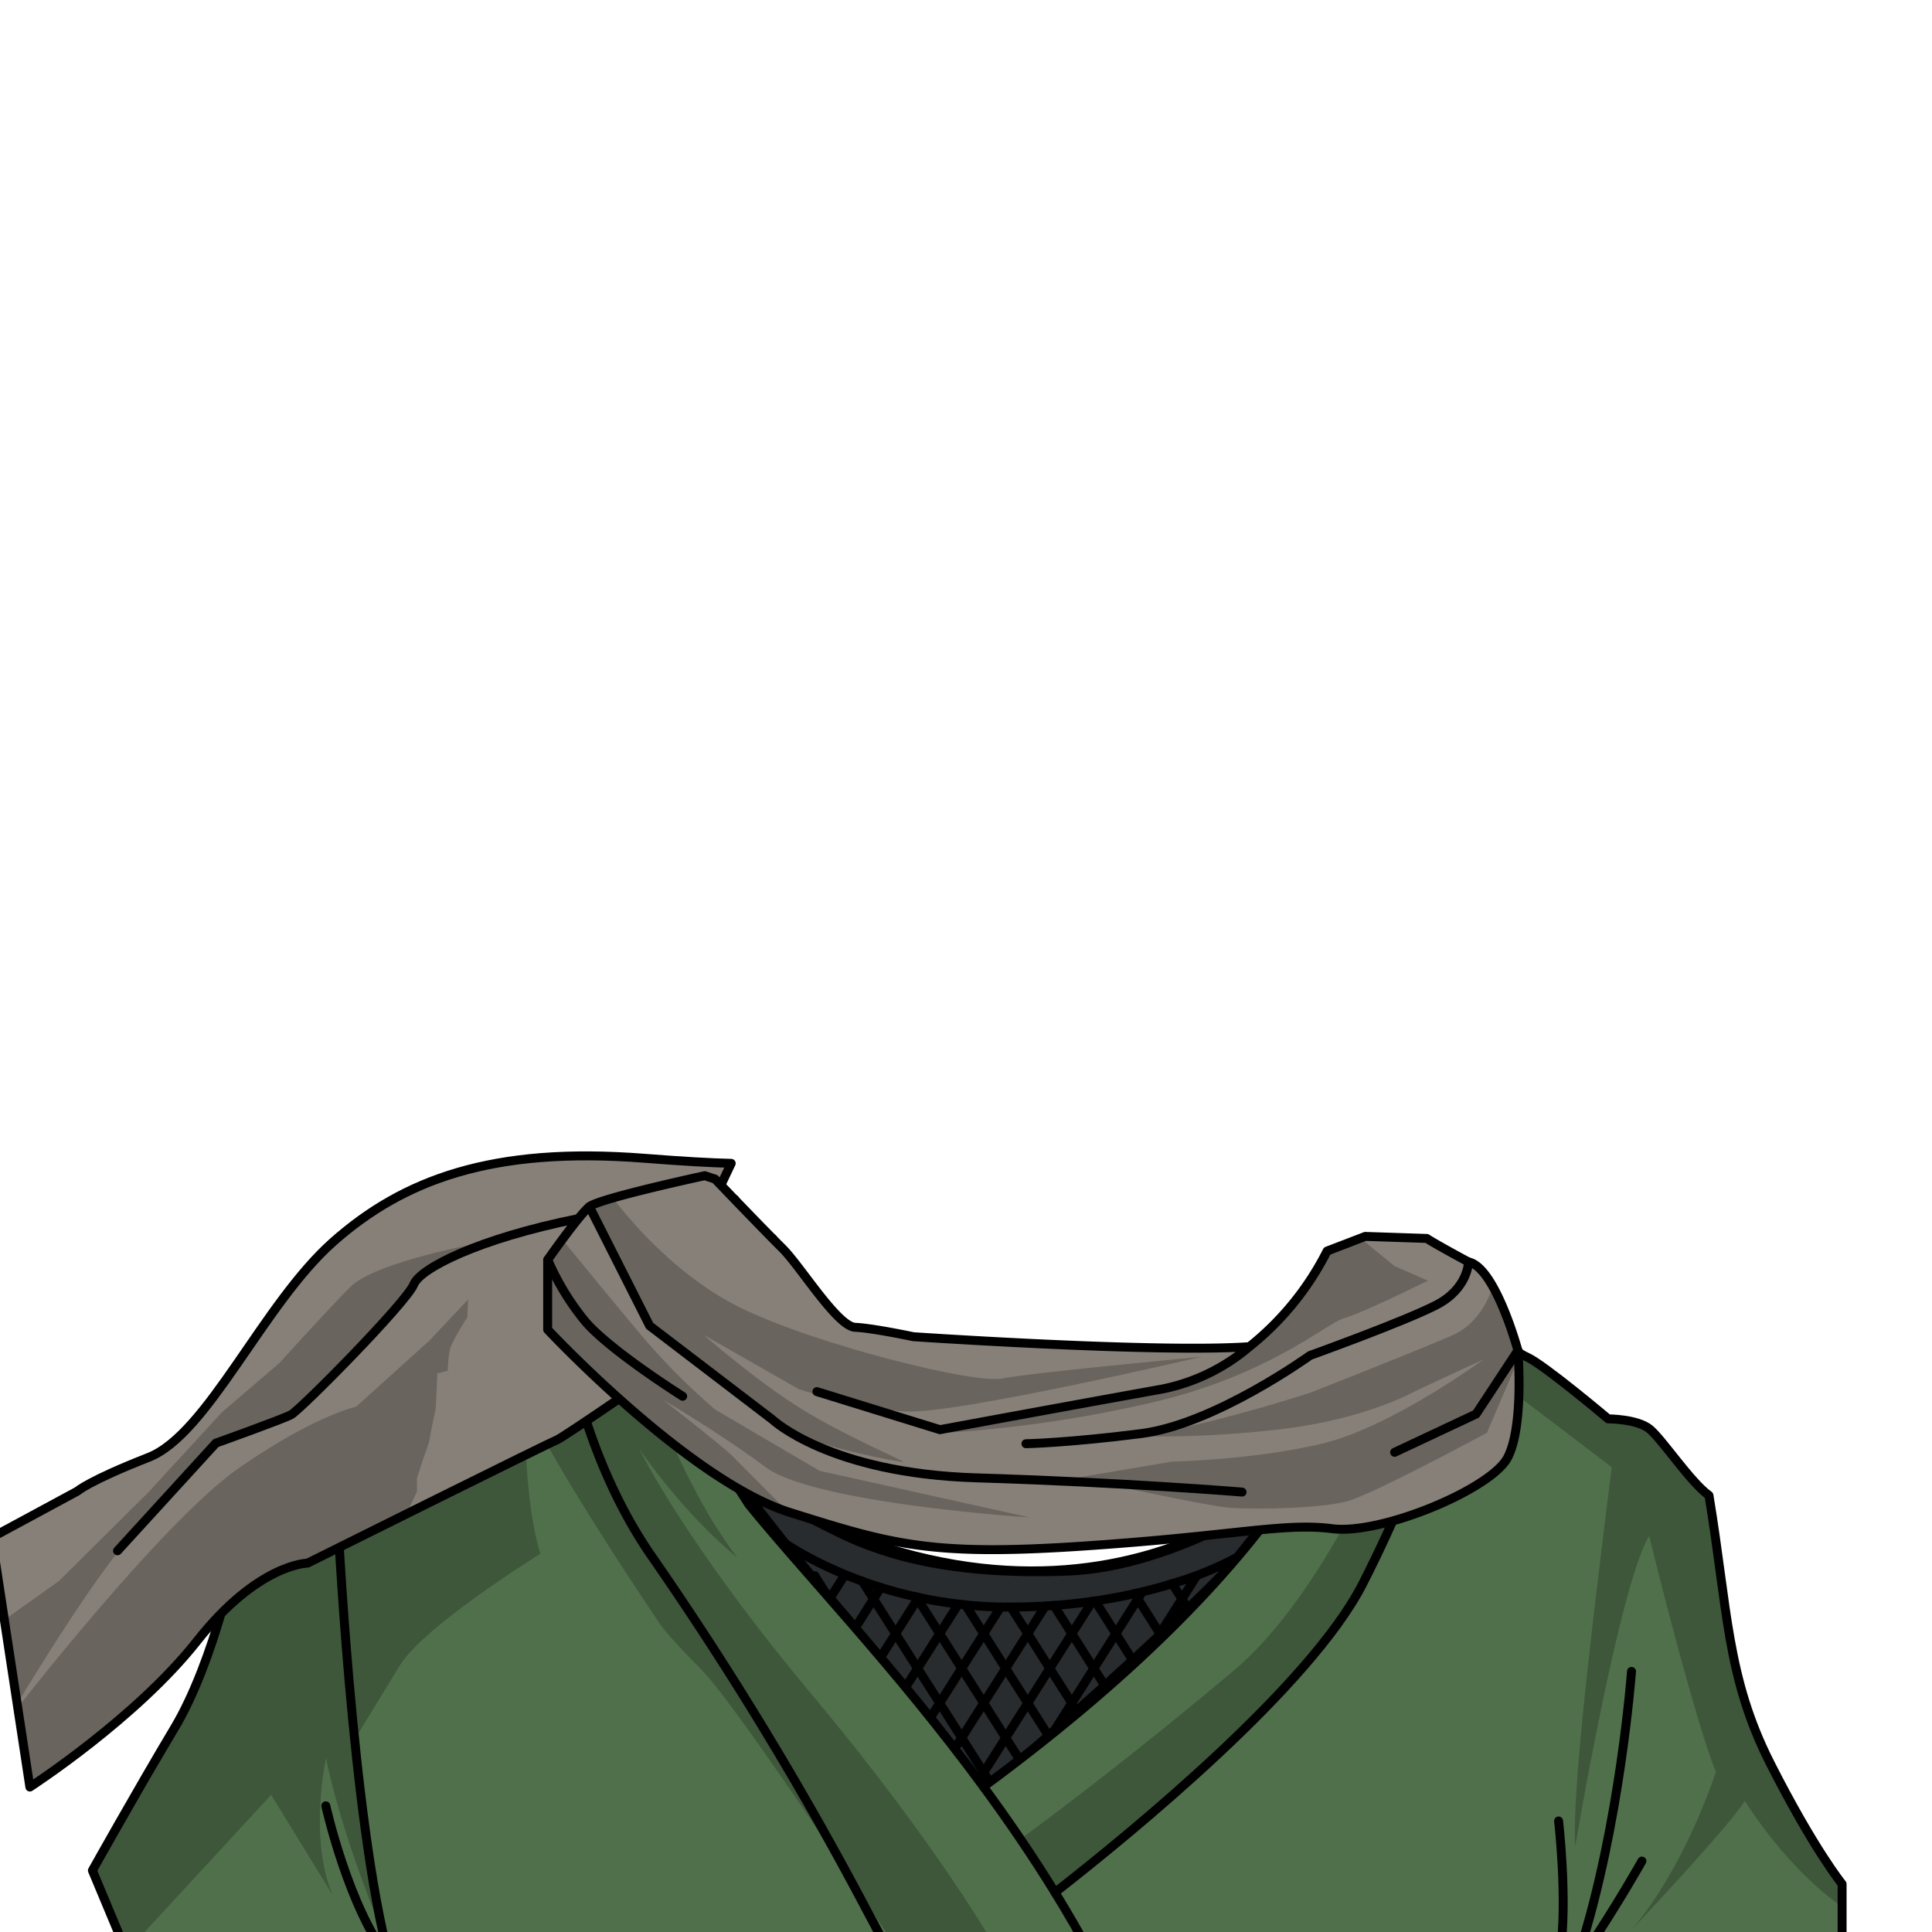 <svg xmlns="http://www.w3.org/2000/svg" viewBox="0 0 432 432">
  <defs>
    <style>.BUNTAI_WOLF_OUTFIT_WOLF_OUTFIT_31_cls-1{isolation:isolate;}.BUNTAI_WOLF_OUTFIT_WOLF_OUTFIT_31_cls-2{fill:#282c2f;stroke-miterlimit:10;stroke-width:2px;}.BUNTAI_WOLF_OUTFIT_WOLF_OUTFIT_31_cls-2,.BUNTAI_WOLF_OUTFIT_WOLF_OUTFIT_31_cls-3,.BUNTAI_WOLF_OUTFIT_WOLF_OUTFIT_31_cls-6{stroke:#000;}.BUNTAI_WOLF_OUTFIT_WOLF_OUTFIT_31_cls-3{fill:none;}.BUNTAI_WOLF_OUTFIT_WOLF_OUTFIT_31_cls-3,.BUNTAI_WOLF_OUTFIT_WOLF_OUTFIT_31_cls-6{stroke-linecap:round;stroke-linejoin:round;stroke-width:2px;}.BUNTAI_WOLF_OUTFIT_WOLF_OUTFIT_31_cls-4{fill:#50704b;}.BUNTAI_WOLF_OUTFIT_WOLF_OUTFIT_31_cls-5{opacity:0.22;mix-blend-mode:multiply;}.BUNTAI_WOLF_OUTFIT_WOLF_OUTFIT_31_cls-6,.BUNTAI_WOLF_OUTFIT_WOLF_OUTFIT_31_cls-7{fill:#878078;}</style>
  </defs>
  <g class="BUNTAI_WOLF_OUTFIT_WOLF_OUTFIT_31_cls-1">
    <g id="outfit">
      <path class="BUNTAI_WOLF_OUTFIT_WOLF_OUTFIT_31_cls-2" d="M164.22,330.38s12,16.12,22.92,28.74,28.4,36.1,33.21,41c19.2-15.86,50-44.27,55.34-50.74S288.36,333,288.36,333s-25.28,17.38-49.48,18.3-39.7-2.82-51.74-8.79S164.22,330.38,164.22,330.38Z" />
      <path class="BUNTAI_WOLF_OUTFIT_WOLF_OUTFIT_31_cls-3" d="M291,329s-49,49.51-127.6.87" />
      <path class="BUNTAI_WOLF_OUTFIT_WOLF_OUTFIT_31_cls-3" d="M276.72,348.15h0a74.81,74.81,0,0,1-14.6,5.95c-2,.63-4.25,1.25-6.67,1.83l-1.76.41c-2.72.61-5.66,1.17-8.81,1.63l-.63.09q-4.06.58-8.58.92l-1.94.13q-3.71.22-7.69.23h-.18l-2.11,0c-2.72-.06-5.35-.23-7.88-.49l-1.55-.17q-4.68-.57-8.91-1.49l-.52-.12c-2.81-.61-5.45-1.33-7.92-2.1-1.45-.45-2.83-.91-4.15-1.4-12.23-4.42-19.21-9.79-19.21-9.79" />
      <polyline class="BUNTAI_WOLF_OUTFIT_WOLF_OUTFIT_31_cls-3" points="188.79 352.32 185.52 357.47 185.48 357.53" />
      <polyline class="BUNTAI_WOLF_OUTFIT_WOLF_OUTFIT_31_cls-3" points="191.22 364.02 195.33 357.53 196.96 354.96" />
      <polyline class="BUNTAI_WOLF_OUTFIT_WOLF_OUTFIT_31_cls-3" points="196.87 370.62 200.26 365.3 200.26 365.29 205.18 357.53 205.4 357.18" />
      <polyline class="BUNTAI_WOLF_OUTFIT_WOLF_OUTFIT_31_cls-3" points="202.48 377.31 205.18 373.05 210.11 365.29 214.31 358.67" />
      <polyline class="BUNTAI_WOLF_OUTFIT_WOLF_OUTFIT_31_cls-3" points="223.74 359.33 219.96 365.29 215.03 373.05 210.11 380.81 208.02 384.1" />
      <polyline class="BUNTAI_WOLF_OUTFIT_WOLF_OUTFIT_31_cls-3" points="233.72 359.12 229.81 365.29 224.88 373.05 219.96 380.81 215.03 388.57 213.47 391.02" />
      <polyline class="BUNTAI_WOLF_OUTFIT_WOLF_OUTFIT_31_cls-3" points="218.84 398.09 219.96 396.33 224.88 388.57 229.81 380.81 234.73 373.05 239.66 365.29 244.24 358.07" />
      <polyline class="BUNTAI_WOLF_OUTFIT_WOLF_OUTFIT_31_cls-3" points="255.44 355.94 254.43 357.53 249.51 365.29 244.58 373.05 239.66 380.81 235.77 386.93" />
      <polyline class="BUNTAI_WOLF_OUTFIT_WOLF_OUTFIT_31_cls-3" points="267.59 352.32 264.28 357.53 259.36 365.29 258.95 365.93" />
      <polyline class="BUNTAI_WOLF_OUTFIT_WOLF_OUTFIT_31_cls-3" points="262.11 354.11 264.28 357.53 265.61 359.63" />
      <polyline class="BUNTAI_WOLF_OUTFIT_WOLF_OUTFIT_31_cls-3" points="259.46 365.45 259.36 365.29 254.43 357.53 253.68 356.35" />
      <polyline class="BUNTAI_WOLF_OUTFIT_WOLF_OUTFIT_31_cls-3" points="244.87 357.98 249.51 365.29 253.26 371.21" />
      <polyline class="BUNTAI_WOLF_OUTFIT_WOLF_OUTFIT_31_cls-3" points="247.02 376.89 244.58 373.05 239.66 365.29 235.66 358.99" />
      <polyline class="BUNTAI_WOLF_OUTFIT_WOLF_OUTFIT_31_cls-3" points="240.74 382.52 239.66 380.81 234.73 373.05 229.81 365.29 226.03 359.35" />
      <polyline class="BUNTAI_WOLF_OUTFIT_WOLF_OUTFIT_31_cls-3" points="234.43 388.1 229.81 380.81 224.88 373.05 219.96 365.29 215.86 358.84" />
      <polyline class="BUNTAI_WOLF_OUTFIT_WOLF_OUTFIT_31_cls-3" points="204.88 357.06 205.18 357.53 210.11 365.29 215.03 373.05 219.96 380.81 224.88 388.57 227.98 393.45" />
      <polyline class="BUNTAI_WOLF_OUTFIT_WOLF_OUTFIT_31_cls-3" points="192.81 353.56 195.33 357.53 200.26 365.29 200.26 365.3 205.18 373.05 210.11 380.81 215.03 388.57 219.96 396.33 221.32 398.48" />
      <polyline class="BUNTAI_WOLF_OUTFIT_WOLF_OUTFIT_31_cls-3" points="182.17 352.32 185.21 357.11 185.22 357.13 185.48 357.53" />
      <path class="BUNTAI_WOLF_OUTFIT_WOLF_OUTFIT_31_cls-4" d="M411.88,421.27v14.44l-57.29.74h-1.44l-4.27.06-104.54,1.34-44.55.57L30,440.61l-9.32-22.37s9.78-17.48,18.4-31.92S53.86,346,53.39,340.41s11.07-21.67,11.07-21.67,8.86-.7,11.19-2.09,17.94-14.92,21.67-16.55,27.84-8.27,27.84-8.27l2.1-2.33s4-6.64,4.31-6.64,9.46-6.09,9.46-6.09q1.71-.79,3.27-1.68c1.76,10.33,5.91,23.77,10.54,37.38,5.75,16.89,18.61,32.19,35.74,50.81a331.83,331.83,0,0,1,28.86,36.24s9.41-6,23.57-18.19,37.57-36.78,37.57-36.78l9.78-14.41c9.79-14.4,16.14-29.92,16.17-38a20.4,20.4,0,0,0-1.25-7.57l4.74-.35,18.62,9.26s9.08,8.39,12.75,10,18.18,13.81,18.18,13.81,6.46,0,9.26,2.27,9.09,11.88,13.28,14.85c4.2,25.34,3.91,40.55,13.69,59.89S411.88,421.27,411.88,421.27Z" />
      <path class="BUNTAI_WOLF_OUTFIT_WOLF_OUTFIT_31_cls-3" d="M304.46,284.61l5.56-.41,18.62,9.26s-8.8,31.11-23.95,60.7c-11.67,22.81-51.26,55.31-68.8,69" />
      <path class="BUNTAI_WOLF_OUTFIT_WOLF_OUTFIT_31_cls-3" d="M199.79,438.43c-1.65-3.14-3.56-6.74-5.77-10.87a762.92,762.92,0,0,0-48.7-80.16c-17-24.93-20.16-55.57-20.16-55.57l2.1-2.33s4-6.64,4.31-6.64,9.46-6.09,9.46-6.09a40.68,40.68,0,0,0,4.05-2.14" />
      <path class="BUNTAI_WOLF_OUTFIT_WOLF_OUTFIT_31_cls-3" d="M304.46,284.61s4.23,5.36.61,14.53c-3.45,8.78-11.51,46.18-85.16,100.38" />
      <path class="BUNTAI_WOLF_OUTFIT_WOLF_OUTFIT_31_cls-3" d="M145.08,274.63s2.16,31.3,22.4,61.82c12.22,15.09,33,36.61,52.43,63.07,5.51,7.5,10.91,15.39,16,23.64,2.94,4.78,5.77,9.68,8.45,14.7" />
      <path class="BUNTAI_WOLF_OUTFIT_WOLF_OUTFIT_31_cls-3" d="M125.16,291.83S101,298.47,97.32,300.1,78,315.25,75.65,316.65s-11.19,2.09-11.19,2.09-11.53,16.08-11.07,21.67-5.7,31.46-14.33,45.91-18.4,31.92-18.4,31.92L30,440.61l169.81-2.18,44.55-.57,104.54-1.34,4.27-.06h1.44l57.29-.74V421.27s-6.29-7.69-16.08-27-9.49-34.55-13.69-59.89c-4.19-3-10.48-12.58-13.28-14.85s-9.26-2.27-9.26-2.27S345.06,305,341.39,303.42s-12.75-10-12.75-10" />
      <path class="BUNTAI_WOLF_OUTFIT_WOLF_OUTFIT_31_cls-3" d="M354.59,436.45c7.38-11.07,12.55-20.31,12.55-20.31" />
      <path class="BUNTAI_WOLF_OUTFIT_WOLF_OUTFIT_31_cls-3" d="M353.15,436.46c9.13-28.44,11.66-62.73,11.66-62.73" />
      <path class="BUNTAI_WOLF_OUTFIT_WOLF_OUTFIT_31_cls-3" d="M348.5,407.17s2.05,17.56.38,29.35" />
      <path class="BUNTAI_WOLF_OUTFIT_WOLF_OUTFIT_31_cls-3" d="M75.41,337.62s3.26,69.44,11.65,100.43C78,426.86,72.85,403.79,72.85,403.79" />
      <g class="BUNTAI_WOLF_OUTFIT_WOLF_OUTFIT_31_cls-5">
        <path d="M322.76,290.54s-19.64,60.07-46.9,83-47.71,37.69-47.71,37.69l8.09,12.55S279,388.49,291.7,372.39s23.56-38.46,27.54-51.26A202,202,0,0,1,326,302s33.32,25.16,34.37,26.1c-3.61,29.24-9,71.76-8.15,84.81,0,0,9.9-58.6,16.54-69.44,4.43,17.95,11.07,43.17,14.91,52.78-9.61,27.61-21.84,38.45-21.84,38.45s24.11-25.34,28.31-32c10.83,16.77,21.73,23.61,21.73,23.61v-5s-13.52-19.81-19.34-35.3-10.08-51.38-10.08-51.38a46.88,46.88,0,0,1-9.55-10.49c-3.79-6-6.36-6.24-9.21-6.5s-5.24-.54-5.24-.54-9.73-9.15-15.32-12.82-9.69-5.07-11.37-8S322.76,290.54,322.76,290.54Z" />
        <path d="M135.71,280.29s10.77,44,29.18,68c-12.12-9.79-21.9-24.23-21.9-24.23s10,20.73,38.67,55,41.48,57.35,41.48,57.35l-23.35-1.78s-34.67-53-43.06-61.4-9.55-10.67-9.55-10.67S122.42,326,117.35,313c-.17,24.46,3.5,34.42,3.5,34.42s-26,16.08-31.46,25S80,387.83,80,387.83s2.9,37.92,5.82,45c-10.24-24.7-12.92-39.73-12.92-39.73S69,411,74.36,423.72c-11-18-13.74-22.37-13.74-22.37l-32.38,35.1-7.14-19s14.7-20.31,23.59-42.55S53.4,341,53.4,341s5.46-16.78,11.06-22.26c8.56-1.2,10.83,0,21.44-10.48,12.83-8.69,15.84-10.6,28-13.28l11.3-3.15,5.88-9.14Z" />
      </g>
      <path class="BUNTAI_WOLF_OUTFIT_WOLF_OUTFIT_31_cls-6" d="M161.19,265l2.31-4.87c-4.42-.11-10.67-.45-19.46-1.14-33.9-2.66-53.83,4.77-69.55,18.7s-28,43-41.28,48.19-15.92,7.56-15.92,7.56L-1.84,343.77l8.52,55.82s23.77-15.37,37.4-32.68,24.69-17.39,24.69-17.39S122,323,124.47,322c.87-.37,6.77-4.33,14-9.26l7.36-5.06,7.44-5.14,1.74-1.21c7.55-5.23,13.52-9.39,13.52-9.39l4.26-15" />
      <path class="BUNTAI_WOLF_OUTFIT_WOLF_OUTFIT_31_cls-6" d="M164.31,268.19c-1.52.05-3.23.13-5.14.27l-1.4.1c-.93.07-1.9.15-2.93.25-4.42.41-9.73,1.05-16,2-2.05.31-4,.65-6,1-1.19.22-2.35.44-3.49.67-22.49,4.49-35.43,11.18-36.83,14.72-1.6,4-25.36,28.07-27.46,29.15s-16.78,6.33-16.78,6.33l-22,24.08" />
      <path class="BUNTAI_WOLF_OUTFIT_WOLF_OUTFIT_31_cls-7" d="M337.08,326c-3.72,7-28.19,17.25-39.18,15.85S276,343.45,242,345.72s-42.65-.41-65.3-7.51-54.24-40.9-54.24-40.9V281.7s7-10,9.32-11.88,25.79-6.93,25.79-6.93l2.32.75s11,11.48,15.06,15.5,12.27,17.47,16.27,17.65,13,2.1,13,2.1,54.48,3.69,75.12,2.23a64.45,64.45,0,0,0,17.37-21.38l8.54-3.28,13.75.46s1.74,1.17,9.32,5.25c6,1.16,11.06,19.8,11.06,19.8S340.81,319,337.08,326Z" />
      <path class="BUNTAI_WOLF_OUTFIT_WOLF_OUTFIT_31_cls-3" d="M182.66,311.17l27.52,8.51s25.43-4.72,49.72-9.09a43.14,43.14,0,0,0,19.47-9.47,64.45,64.45,0,0,0,17.37-21.38l8.54-3.28,13.75.46s1.74,1.17,9.32,5.25c6,1.16,11.06,19.8,11.06,19.8s1.4,17-2.33,24-28.19,17.25-39.18,15.85S276,343.45,242,345.72s-42.65-.41-65.3-7.51-54.24-40.9-54.24-40.9V281.7s7-10,9.32-11.88,25.79-6.93,25.79-6.93l2.32.75s11,11.48,15.06,15.5,12.27,17.47,16.27,17.65,13,2.1,13,2.1,54.48,3.69,75.12,2.23" />
      <path class="BUNTAI_WOLF_OUTFIT_WOLF_OUTFIT_31_cls-3" d="M328.35,282.17s0,5.94-7.24,9.66-28.18,11.25-28.18,11.25-21.32,15.37-37.75,17.47-25.78,2.27-25.78,2.27" />
      <path class="BUNTAI_WOLF_OUTFIT_WOLF_OUTFIT_31_cls-3" d="M131.8,269.82l13.46,26.63,27.49,21s12.7,12,45.56,13,59.42,3.18,59.42,3.18" />
      <path class="BUNTAI_WOLF_OUTFIT_WOLF_OUTFIT_31_cls-3" d="M122.48,281.7a57.79,57.79,0,0,0,8.16,13.51c5.36,6.53,22,17,22,17" />
      <polyline class="BUNTAI_WOLF_OUTFIT_WOLF_OUTFIT_31_cls-3" points="339.41 301.97 330.06 316.18 311.84 324.74" />
      <g class="BUNTAI_WOLF_OUTFIT_WOLF_OUTFIT_31_cls-5">
        <path d="M108,277.79s-24,4.28-29.61,9.92-15.84,17-15.84,17l-13,11.14L33.3,333.56,13.21,353.5,1,362.19l2.1,20S21.46,351.4,30.53,342.1s18-20,18-20l16.19-5.59s20.33-20.79,24-24.46,4.86-6.94,6.37-7.58,6-3.35,6.69-3.47S108,277.79,108,277.79Z" />
        <path d="M97.79,307.1l-.35,7.78S96,321.75,96,322.12s-1.59,4.73-1.59,4.73l-1.18,3.7v3l-2,4.2L68.77,349.52A31,31,0,0,0,52,358.37C44.84,366,38.2,375,24.48,386.53S7.1,399.31,7.1,399.31L4,381.8S36.48,340,53.49,328.21s26.1-13.64,26.1-13.64L96,299.79l8.67-9.22-.18,4a55.63,55.63,0,0,0-3.76,6.64,24.83,24.83,0,0,0-.6,5.29Z" />
        <path d="M125.74,277.16s7.2,8.86,16.41,19.92a148.47,148.47,0,0,0,17.76,18.1l23.36,13.7,47,10.43s-48.09-3.14-59-11.2-23.13-15.18-23.13-15.18,13.58,10.52,15.83,12.82,11.8,11.87,11.8,11.87-13.59-4.12-32.65-20.75l-15.76-13.44-5-6.47-.15-11.75.64-4Z" />
        <path d="M211.13,320.38a280.17,280.17,0,0,0,47.42-7c25.44-6.07,38.2-17.61,42.05-18.65s18.69-8.37,18.69-8.37l-7.45-3.24-7.93-6.49L296,281.13s-.91,4.65-7.38,10.9-10.87,10.84-18.08,14.68-18,5.2-30.76,7.65-29.17,5.24-29.17,5.24Z" />
        <path d="M250.94,321.07a234.58,234.58,0,0,0,34.43-1.38c20-2.18,31.3-8.74,31.3-8.74l15.08-7s-20.67,15.2-36.22,18.87-33.47,4-33.47,4L241,330.38s28.66,6.43,34.26,6.78,20.24.2,26.27-1.57,30.94-15.21,30.94-15.21l6.28-14.69a22.52,22.52,0,0,0-2.05-11.82l-2.9-6.24s-2.1,7.84-8.86,10.86S293,311.41,293,311.41,263,321.17,250.94,321.07Z" />
        <path d="M137.06,267.87s11.65,16.28,28.52,24.55,52.3,17.07,58.47,15.82,44.67-4.87,44.67-4.87-55.15,12.94-66.34,12.24-23.77-5-23.77-5l-21.32-12.15s11.89,10.36,21.85,16.54S202.5,326.79,202,326.91s-19.46-3.36-25.32-7.15-31.45-23.31-31.45-23.31l-13.45-26.63Z" />
      </g>
    </g>
  </g>
</svg>